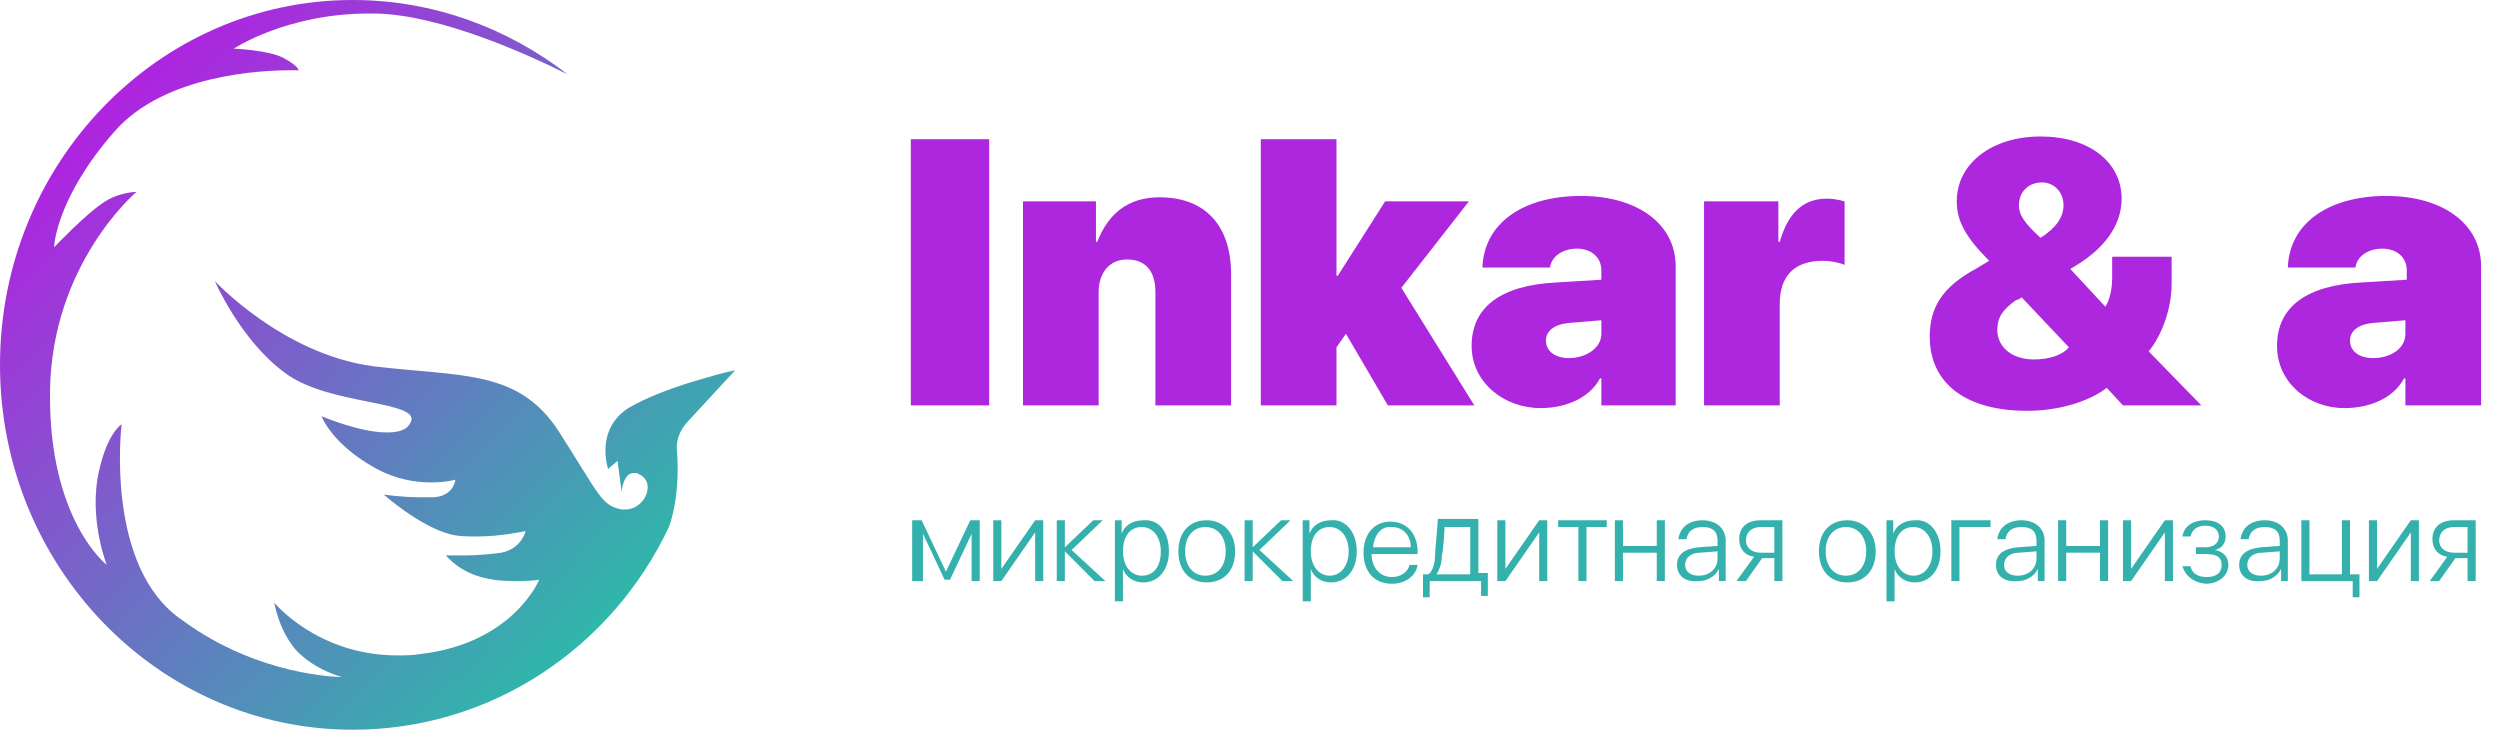 <svg id="Слой_1" xmlns="http://www.w3.org/2000/svg" width="185" height="54" viewBox="0 0 185 54"><style>.st0{fill:url(#Fill-1_1_)}.st1{enable-background:new}.st2{fill:#ad27df}.st3{fill:#35b1ad}</style><linearGradient id="Fill-1_1_" gradientUnits="userSpaceOnUse" x1="29.438" y1="470.174" x2="30.425" y2="469.186" gradientTransform="matrix(54.5 0 0 -54 -1605 25390)"><stop offset="0" stop-color="#c905eb"/><stop offset="1" stop-color="#13d79f"/></linearGradient><path id="Fill-1" class="st0" d="M26.1 0C11.7 0 0 12.1 0 27s11.7 27 26.1 27c10.3 0 19.2-6.1 23.4-15 .7-2 .7-4.2.6-5.6-.1-.8.2-1.5.7-2.1L52 30l2.4-2.6s-1 .2-2.3.6c-1.8.5-4.1 1.3-5.6 2.2-2.5 1.6-1.5 4.5-1.5 4.5l.7-.6.3 2.3s.1-1.4.9-1.4c.1 0 .3 0 .4.1 1.3.6.4 2.6-1 2.6H46c-1.5-.3-1.6-1-4.6-5.7-3-4.7-7.2-4.1-13.8-4.9-6.7-.9-11.7-6.3-11.7-6.3s1.9 4.4 5.2 6.8c3.3 2.5 10.5 2 9.2 3.8-.3.5-1 .6-1.7.6-2 0-4.8-1.2-4.8-1.2s.7 2 3.9 3.8c1.6.9 3.1 1.1 4.2 1.1s1.8-.2 1.8-.2-.1 1.2-1.6 1.3h-1c-1.3 0-2.7-.2-2.7-.2s2.6 2.3 4.8 2.9c.6.2 1.4.2 2.1.2 1.8 0 3.6-.4 3.6-.4s-.3 1.3-1.8 1.6c-.7.1-1.8.2-2.6.2H33s1 1.3 3 1.7c.9.2 1.7.2 2.4.2.9 0 1.5-.1 1.5-.1s-1.9 4.7-8.8 5.5c-.6.1-1.2.1-1.7.1-5.9 0-9.1-3.9-9.1-3.9s.3 2 1.6 3.5c1.4 1.5 3.4 2 3.4 2s-6.1 0-11.8-4.2C7.7 42 9 31.4 9 31.4s-1.2.7-1.8 4.1c-.5 3.3.7 6.3.7 6.3S3.6 38.5 3.7 29c.1-9.5 6.4-14.8 6.4-14.8s-1.4 0-2.6.9c-1.2.8-3.5 3.2-3.5 3.2s.1-3.6 4.5-8.6c3.7-4.2 10.9-4.5 13-4.5h.6s0-.3-1.1-.9c-1.1-.6-3.7-.7-3.7-.7S21.2 1 27.3 1h.5C32.6 1.1 39 4 42 5.5 37.6 2.1 32.1 0 26.1 0"/><g class="st1"><path class="st2" d="M67.4 30V10.3h5.8V30h-5.8zm8.2-15.1h5.5v3h.1c.8-2.1 2.3-3.3 4.6-3.3 3.4 0 5.3 2.1 5.3 5.7V30h-5.6v-8.4c0-1.5-.7-2.4-2.1-2.4-1.3 0-2.1 1-2.1 2.4V30h-5.6V14.9zm26.9 0h6.2l-5 6.4 5.4 8.7h-6.4l-3.1-5.3-.7 1V30h-5.6V10.3h5.6v10.1h.1l3.5-5.5z"/><path class="st2" d="M108.9 25.6c0-2.9 2.2-4.5 6.3-4.7l3.3-.2V20c0-1-.8-1.6-1.8-1.6-1.1 0-1.9.6-2 1.4h-5c.1-3.2 2.9-5.3 7.3-5.3 4.2 0 7 2.1 7 5.2V30h-5.5v-2h-.1c-.8 1.5-2.6 2.2-4.4 2.2-2.7 0-5.1-1.9-5.1-4.6zm9.6-.9v-1l-2.4.2c-1.1.1-1.7.6-1.7 1.3 0 .8.7 1.3 1.7 1.3 1.2 0 2.4-.7 2.4-1.8zm7.6-9.8h5.5v3h.1c.6-2.1 1.7-3.2 3.5-3.2.5 0 .9.1 1.3.2v4.7c-.5-.2-1.1-.3-1.6-.3-2.1 0-3.2 1.1-3.2 3.2V30h-5.6V14.9zm29.8 13.8c-1.3 1-3.5 1.7-5.9 1.7-4.5 0-7.2-2-7.2-5.5 0-2.2 1-3.7 3.4-5l1-.6c-1.8-1.8-2.4-3-2.4-4.4 0-2.8 2.6-4.8 6.2-4.8s6 1.9 6 4.6c0 2-1.3 3.8-3.8 5.2l2.6 2.8c.3-.5.5-1.2.5-2.2V19h4.4v2c0 1.8-.7 3.8-1.7 5l3.9 4h-5.8l-1.2-1.3zm-8.1-4.3c0 1.3 1.1 2.2 2.7 2.2 1.1 0 2.1-.3 2.6-.9l-3.5-3.7c-.1.1-.3.2-.4.2-1 .7-1.4 1.3-1.4 2.2zm4.9-9.2c0-1-.7-1.7-1.6-1.7-1 0-1.7.7-1.7 1.7 0 .7.4 1.3 1.6 2.4 1.1-.7 1.7-1.5 1.7-2.4zm15.8 10.4c0-2.9 2.2-4.5 6.3-4.7l3.3-.2V20c0-1-.8-1.6-1.8-1.6-1.1 0-1.9.6-2 1.4h-5c.1-3.2 2.9-5.3 7.3-5.3 4.2 0 7 2.1 7 5.2V30H178v-2h-.1c-.8 1.5-2.6 2.2-4.4 2.2-2.7 0-5-1.9-5-4.6zm9.5-.9v-1l-2.4.2c-1.1.1-1.7.6-1.7 1.3 0 .8.7 1.3 1.7 1.3 1.3 0 2.4-.7 2.4-1.8z"/></g><g class="st1"><path class="st3" d="M67.5 43v-4.5h.7l1.8 3.8 1.8-3.8h.7V43h-.6v-3.5l-1.6 3.4h-.4l-1.6-3.4V43h-.8zm6 0v-4.5h.6v3.6l2.5-3.6h.6V43h-.6v-3.6L74.1 43h-.6zm8.3 0H81l-2.2-2.2V43h-.6v-4.5h.6v2l2.1-2h.7l-2.3 2.2 2.5 2.3zm4.7-2.2c0 1.4-.8 2.3-1.9 2.3-.7 0-1.3-.4-1.5-1v2.4h-.6v-6h.5v1c.2-.6.8-1 1.6-1 1.2-.1 1.9.9 1.9 2.3zm-.6 0c0-1.1-.6-1.8-1.4-1.8-.9 0-1.4.7-1.4 1.8s.6 1.8 1.4 1.8c.9 0 1.4-.7 1.4-1.8zm1.3 0c0-1.4.8-2.3 2.1-2.3 1.2 0 2.1.9 2.1 2.3s-.8 2.3-2.1 2.3-2.1-.9-2.1-2.3zm3.5 0c0-1.1-.6-1.8-1.5-1.8s-1.5.7-1.5 1.8.6 1.8 1.5 1.8 1.5-.7 1.5-1.8zm5 2.2h-.8l-2.2-2.2V43h-.6v-4.5h.6v2l2.1-2h.7l-2.3 2.2 2.5 2.3zm4.7-2.2c0 1.4-.8 2.3-1.9 2.3-.7 0-1.3-.4-1.5-1v2.4h-.6v-6h.5v1c.2-.6.8-1 1.6-1 1.1-.1 1.9.9 1.9 2.3zm-.6 0c0-1.1-.6-1.8-1.4-1.8-.9 0-1.4.7-1.4 1.8s.6 1.8 1.4 1.8c.8 0 1.4-.7 1.4-1.8zm5.1 1c-.1.8-.9 1.4-1.9 1.4-1.3 0-2.1-.9-2.1-2.3s.8-2.3 2-2.3 2 .9 2 2.2v.2h-3.4c0 1 .6 1.7 1.5 1.7.7 0 1.2-.4 1.3-.9h.6zm-3.3-1.3h2.8c0-.9-.6-1.5-1.4-1.5-.8-.1-1.3.6-1.4 1.5zm3.7 3.7v-1.7h.4c.3-.2.5-.8.5-1.5 0-.3.2-2.3.2-2.6h3v4h.7v1.7h-.5V43h-3.8v1.2h-.5zm3.5-5.2h-1.9c0 .2-.1 1.8-.2 2.1 0 .6-.2 1.1-.4 1.4h2.5V39zm2 4v-4.5h.6v3.6l2.5-3.6h.6V43h-.6v-3.6l-2.5 3.6h-.6zm8.1-4h-1.5v4h-.6v-4h-1.5v-.5h3.6v.5zm3.7 1.9h-2.5V43h-.6v-4.5h.6v1.9h2.5v-1.9h.6V43h-.6v-2.1zm1.5.9c0-.8.6-1.2 1.6-1.3l1.4-.1V40c0-.7-.4-1-1.1-1-.7 0-1.1.3-1.2.9h-.6c.1-.8.7-1.4 1.8-1.4 1 0 1.7.6 1.7 1.5v3h-.5v-.9c-.3.6-.9.9-1.5.9-1 .1-1.6-.4-1.6-1.2zm3-.5v-.5l-1.3.1c-.7 0-1.1.4-1.1.9s.4.8 1 .8c.8 0 1.4-.5 1.4-1.3zm4.2 0h-.9l-1.2 1.7h-.7l1.3-1.8c-.7-.1-1.1-.6-1.1-1.3 0-.9.6-1.4 1.6-1.4h1.6V43h-.6v-1.7zm0-.4V39h-1c-.7 0-1.1.4-1.1 1 0 .5.4.9 1.1.9h1zm3.3-.1c0-1.4.8-2.3 2.1-2.3 1.2 0 2.1.9 2.1 2.3s-.8 2.3-2.1 2.3-2.1-.9-2.1-2.3zm3.5 0c0-1.1-.6-1.8-1.5-1.8s-1.5.7-1.5 1.8.6 1.8 1.5 1.8 1.5-.7 1.5-1.8zm5.5 0c0 1.4-.8 2.3-1.9 2.3-.7 0-1.3-.4-1.5-1v2.4h-.6v-6h.5v1c.2-.6.8-1 1.6-1 1.1-.1 1.9.9 1.9 2.3zm-.6 0c0-1.1-.6-1.8-1.4-1.8-.9 0-1.4.7-1.4 1.8s.6 1.8 1.4 1.8c.8 0 1.4-.7 1.4-1.8zm2-1.8v4h-.6v-4.5h2.9v.5H145zm2.7 2.8c0-.8.6-1.2 1.6-1.3l1.4-.1V40c0-.7-.4-1-1.1-1-.7 0-1.1.3-1.2.9h-.6c.1-.8.7-1.4 1.8-1.4 1 0 1.7.6 1.7 1.5v3h-.5v-.9c-.3.6-.9.9-1.5.9-1 .1-1.6-.4-1.6-1.2zm3-.5v-.5l-1.3.1c-.7 0-1.1.4-1.1.9s.4.8 1 .8c.8 0 1.4-.5 1.4-1.3zm4.7-.4h-2.5V43h-.6v-4.5h.6v1.9h2.5v-1.9h.6V43h-.6v-2.1zm1.7 2.1v-4.5h.6v3.6l2.5-3.6h.6V43h-.6v-3.6l-2.5 3.6h-.6zm4.4-1.1h.6c.1.5.5.8 1.2.8s1.1-.3 1.1-.9c0-.6-.4-.8-1.2-.8h-.7v-.5h.7c.6 0 1-.3 1-.8 0-.4-.3-.8-1-.8-.6 0-1 .3-1.1.8h-.6c.1-.7.7-1.2 1.7-1.2s1.5.5 1.5 1.2c0 .5-.3.9-.8 1 .6.1 1 .5 1 1.1 0 .8-.7 1.4-1.7 1.4-.9-.1-1.5-.6-1.7-1.3zm4.2-.1c0-.8.6-1.2 1.6-1.3l1.4-.1V40c0-.7-.4-1-1.1-1-.7 0-1.1.3-1.2.9h-.6c.1-.8.7-1.4 1.8-1.4 1 0 1.7.6 1.7 1.5v3h-.5v-.9c-.3.6-.9.9-1.5.9-1 .1-1.6-.4-1.6-1.2zm3-.5v-.5l-1.3.1c-.7 0-1.1.4-1.1.9s.4.8 1 .8c.8 0 1.4-.5 1.4-1.3zm5.4 2.9V43h-3.8v-4.5h.6v4h2.4v-4h.6v4h.7v1.7h-.5zm1.2-1.2v-4.5h.6v3.6l2.5-3.6h.6V43h-.6v-3.6l-2.5 3.6h-.6zm7.3-1.7h-.9l-1.2 1.7h-.7l1.3-1.8c-.7-.1-1.1-.6-1.1-1.3 0-.9.6-1.4 1.6-1.4h1.6V43h-.6v-1.7zm0-.4V39h-1c-.7 0-1.1.4-1.1 1 0 .5.4.9 1.1.9h1z"/></g></svg>